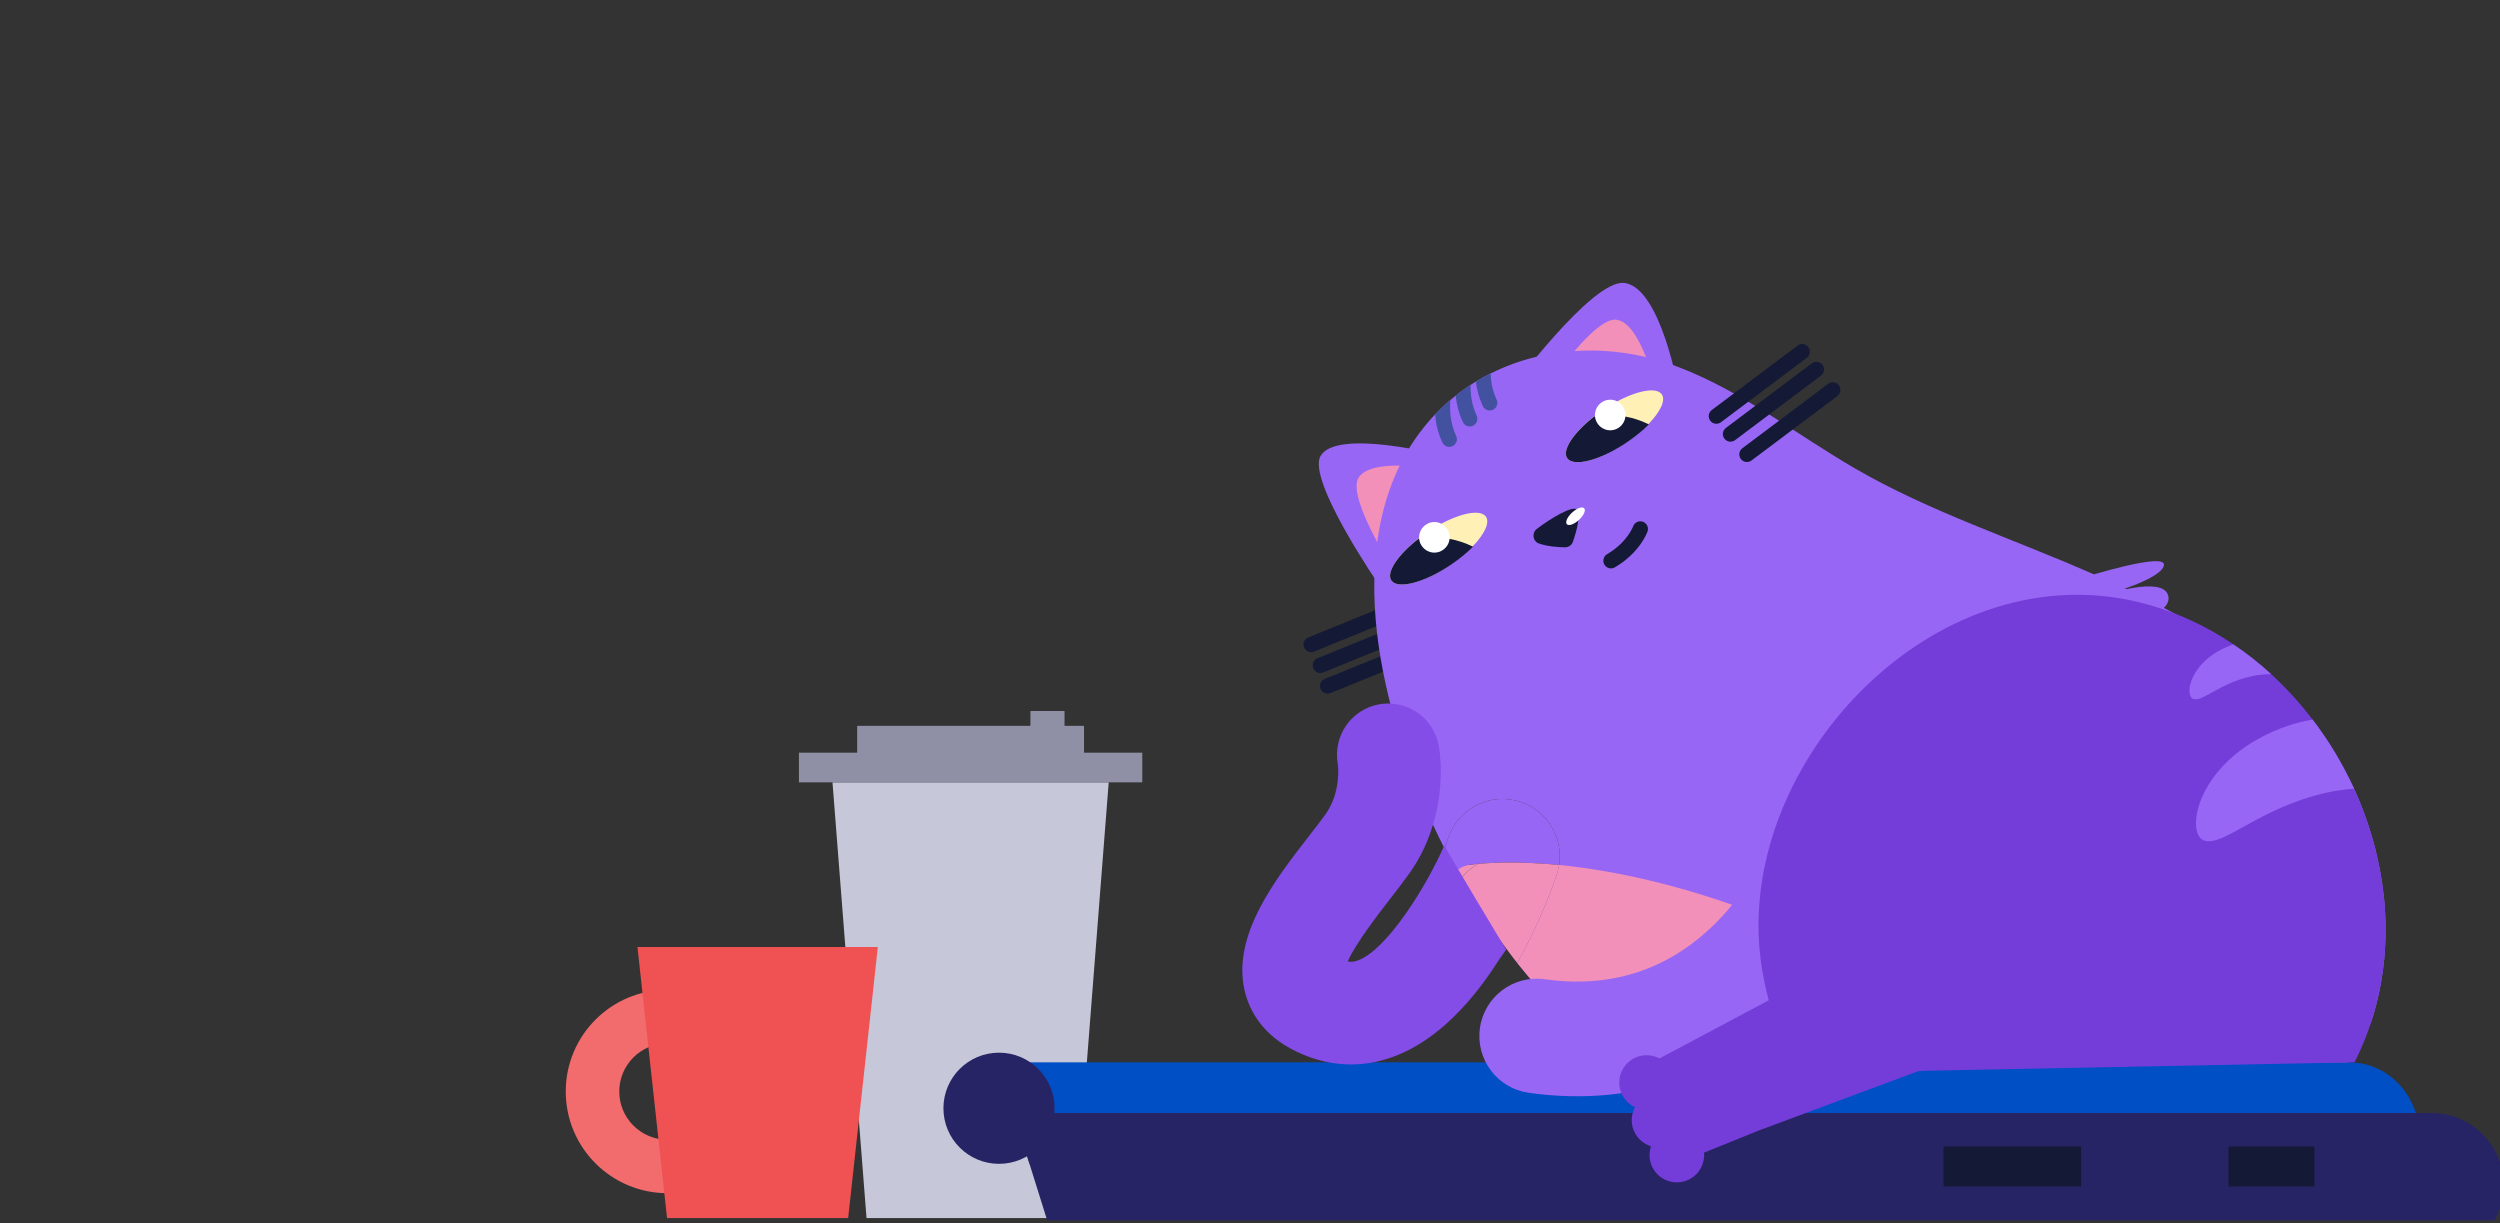 <svg viewBox="0 0 327 160" fill="none" xmlns="http://www.w3.org/2000/svg">
	<rect x="0" y="0" width="327" height="160" fill="#333333" stroke="none"/>
	<g clip-path="url(#clip0_1308_432)">
		<path fill-rule="evenodd" clip-rule="evenodd" d="M185.436 78.623C185.644 79.134 185.399 79.718 184.887 79.926L171.877 85.226C171.366 85.434 170.782 85.189 170.574 84.677C170.366 84.166 170.611 83.582 171.123 83.374L184.133 78.074C184.644 77.865 185.228 78.111 185.436 78.623Z" fill="#141936"/>
		<path fill-rule="evenodd" clip-rule="evenodd" d="M186.636 81.353C186.844 81.864 186.599 82.448 186.087 82.656L173.077 87.956C172.566 88.165 171.982 87.919 171.774 87.407C171.566 86.896 171.811 86.312 172.323 86.104L185.333 80.804C185.844 80.596 186.428 80.841 186.636 81.353Z" fill="#141936"/>
		<path fill-rule="evenodd" clip-rule="evenodd" d="M187.586 84.063C187.794 84.575 187.548 85.158 187.037 85.366L174.027 90.656C173.515 90.864 172.932 90.618 172.724 90.107C172.516 89.595 172.762 89.012 173.273 88.804L186.283 83.514C186.795 83.306 187.378 83.552 187.586 84.063Z" fill="#141936"/>
		<path d="M140.57 159.32H113.34L108.89 102.33H145.02L140.57 159.32Z" fill="#C6C7D8"/>
		<path d="M149.41 98.45H104.5V102.33H149.41V98.45Z" fill="#8F90A6"/>
		<path d="M141.79 94.94H112.12V98.82H141.79V94.94Z" fill="#8F90A6"/>
		<path d="M139.24 93H134.78V96.88H139.24V93Z" fill="#8F90A6"/>
		<path d="M315.99 145.59H130.25L129.71 143.8L128.24 138.95H307.23C311.45 138.95 314.83 141.83 315.99 145.59Z" fill="#004FC4"/>
		<path d="M130.67 152.23C134.685 152.23 137.94 148.975 137.94 144.96C137.94 140.945 134.685 137.69 130.67 137.69C126.655 137.69 123.4 140.945 123.4 144.96C123.4 148.975 126.655 152.23 130.67 152.23Z" fill="#272466"/>
		<path d="M327.45 155.11C327.45 156.17 327.27 157.25 326.89 158.33C326.73 158.78 326.54 159.21 326.31 159.62H136.97L132.58 145.59H317.92C322.3 145.59 325.8 148.47 327 152.23C327.29 153.15 327.45 154.12 327.45 155.11Z" fill="#272466"/>
		<path d="M327.09 152.23H134.66L134.1 150.44L132.58 145.59H318.01C322.39 145.59 325.89 148.47 327.09 152.23Z" fill="#272466"/>
		<path d="M272.21 149.96H254.21V155.19H272.21V149.96Z" fill="#141936"/>
		<path d="M302.72 149.96H291.49V155.19H302.72V149.96Z" fill="#141936"/>
		<path fill-rule="evenodd" clip-rule="evenodd" d="M87.3 136.47C83.821 136.47 81 139.291 81 142.77C81 146.249 83.821 149.07 87.3 149.07C90.779 149.07 93.6 146.249 93.6 142.77C93.6 139.291 90.779 136.47 87.3 136.47ZM74 142.77C74 135.425 79.955 129.47 87.3 129.47C94.645 129.47 100.6 135.425 100.6 142.77C100.6 150.115 94.645 156.07 87.3 156.07C79.955 156.07 74 150.115 74 142.77Z" fill="#F26C6E"/>
		<path d="M110.94 159.32H87.25L83.38 123.87H114.82L110.94 159.32Z" fill="#F05152"/>
		<path d="M272.52 75.54C272.52 75.54 283.43 72.1 283.04 73.95C282.66 75.8 275.51 77.76 275.51 77.76C275.51 77.76 282.66 75.38 283.55 77.76C284.44 80.14 278.95 81.42 278.95 81.42L272.52 75.54Z" fill="#9866F5"/>
		<path d="M180.457 76.627C180.457 76.627 170.887 62.757 172.737 59.627C174.867 56.007 188.567 59.557 188.567 59.557L180.457 76.627Z" fill="#9866F5"/>
		<path d="M185.397 79.527C185.397 79.527 175.827 65.657 177.677 62.527C179.807 58.907 193.507 62.457 193.507 62.457L185.397 79.527Z" fill="#F390BA"/>
		<path d="M197.5 51.107C197.5 51.107 208.17 36.627 212.39 37.007C217.27 37.447 219.63 51.407 219.63 51.407L197.5 51.107Z" fill="#9866F5"/>
		<path d="M198.9 55.687C198.9 55.687 207.79 41.377 211.41 41.817C215.58 42.327 217.79 56.297 217.79 56.297L198.9 55.687Z" fill="#F390BA"/>
		<path d="M310.71 131.8C310.55 132.4 310.37 133 310.18 133.59C309.33 135.48 308.29 137.28 307.08 138.95H267.66L263.97 139.18L260.72 139.38L216.29 142.19C214.83 141.27 213.41 140.29 212.02 139.27C211.32 138.74 210.63 138.2 209.95 137.65C208.7 136.64 207.48 135.58 206.3 134.47C206.13 134.32 205.96 134.16 205.79 133.99C205.43 133.67 205.08 133.32 204.74 132.98C204.55 132.8 204.36 132.61 204.17 132.42C204.03 132.28 203.9 132.14 203.77 132C202.6 130.8 201.47 129.56 200.38 128.28C200.35 128.24 200.32 128.21 200.28 128.17C199.88 127.69 199.47 127.21 199.08 126.72C198.86 126.47 198.66 126.21 198.45 125.95C198.29 125.76 198.14 125.56 197.99 125.37C198.15 125.57 198.3 125.76 198.46 125.95C201.38 120.8 203.09 116.01 203.64 114.36C203.77 113.96 203.87 113.55 203.93 113.14C204.48 109.6 202.41 106.06 198.89 104.89C194.97 103.58 190.72 105.7 189.41 109.63C189.27 110.05 189.11 110.5 188.93 110.96C188.43 109.98 187.95 108.99 187.49 107.99C186.11 104.97 184.89 101.9 183.84 98.79C183.26 97.06 182.73 95.32 182.25 93.57C181.87 92.2 181.53 90.79 181.22 89.37C179.29 80.51 178.88 70.92 182.36 62.49C183.37 60.04 184.67 57.85 186.2 55.94C186.68 55.33 187.18 54.75 187.71 54.2C187.94 53.95 188.18 53.71 188.42 53.48C188.56 53.34 188.71 53.2 188.86 53.06C189.14 52.8 189.42 52.55 189.71 52.32C189.94 52.12 190.17 51.93 190.4 51.75C190.6 51.58 190.81 51.43 191.01 51.27C191.16 51.16 191.32 51.05 191.47 50.94C191.76 50.73 192.06 50.53 192.36 50.34C192.58 50.19 192.81 50.05 193.04 49.91C193.21 49.8 193.38 49.7 193.56 49.6C194.02 49.33 194.49 49.08 194.97 48.85C202.33 45.16 211.35 44.85 219.64 48.05C227.94 51.25 234.97 56.82 242.61 61.26C252.41 66.95 263.48 70.53 273.83 75.11C284.5 79.83 294.39 85.06 301.92 94.23C304.25 97.08 306.24 100.02 307.85 103.03C307.87 103.08 307.89 103.12 307.91 103.17C308.22 103.85 308.52 104.54 308.8 105.24C308.96 105.65 309.12 106.07 309.28 106.49C309.54 107.2 309.78 107.93 310.01 108.65C310.02 108.69 310.03 108.72 310.04 108.75C310.27 109.48 310.48 110.22 310.67 110.96C311.16 112.9 311.53 114.88 311.76 116.86C311.85 117.59 311.91 118.32 311.96 119.06C312.22 123.33 311.84 127.63 310.71 131.8Z" fill="#9866F5"/>
		<path d="M190.2 113.4C191.2 113.22 192.26 113.08 193.37 112.99C192.49 113.47 191.71 114.14 191.07 114.97C190.77 114.45 190.48 113.93 190.2 113.4Z" fill="#F390BA"/>
		<path d="M224.25 111.53C226.63 129.91 208.66 140.38 208.66 140.38L248.08 125.95C248.08 125.96 221.87 93.15 224.25 111.53Z" fill="#9866F5"/>
		<path d="M191.08 114.96C191.13 115.06 191.17 115.15 191.23 115.24C191.17 115.15 191.12 115.06 191.07 114.97L191.08 114.96Z" fill="#F390BA"/>
		<path d="M260.72 139.38L216.29 142.19C214.83 141.27 213.41 140.29 212.02 139.27C211.32 138.74 210.63 138.2 209.95 137.65C208.7 136.64 207.48 135.58 206.3 134.47C206.13 134.32 205.96 134.16 205.79 133.99C205.43 133.67 205.08 133.32 204.74 132.98C204.41 132.66 204.09 132.33 203.77 132C202.6 130.8 201.47 129.56 200.38 128.28C200.35 128.24 200.32 128.21 200.28 128.17C199.88 127.69 199.47 127.21 199.08 126.72C198.87 126.47 198.66 126.21 198.46 125.95C201.38 120.8 203.09 116.01 203.64 114.36C203.77 113.96 203.87 113.55 203.93 113.14C212.26 113.96 221.89 116.33 231.53 120.22C244.81 125.58 255.23 132.67 260.72 139.38Z" fill="#F390BA"/>
		<path fill-rule="evenodd" clip-rule="evenodd" d="M239.367 110.75C243.096 112.554 244.656 117.039 242.853 120.768L236.101 117.502C242.853 120.768 242.851 120.771 242.849 120.774L242.846 120.782L242.838 120.798L242.819 120.836C242.805 120.864 242.788 120.898 242.769 120.936C242.73 121.014 242.68 121.111 242.619 121.228C242.497 121.461 242.329 121.77 242.115 122.144C241.688 122.891 241.07 123.902 240.253 125.08C238.627 127.423 236.153 130.503 232.734 133.472C225.78 139.508 214.904 145.038 199.958 142.939C195.856 142.363 192.998 138.571 193.574 134.469C194.15 130.367 197.942 127.509 202.044 128.085C211.808 129.456 218.482 125.98 222.901 122.144C225.167 120.177 226.836 118.104 227.93 116.527C228.473 115.746 228.86 115.106 229.097 114.692C229.216 114.485 229.295 114.336 229.337 114.256C229.354 114.225 229.365 114.204 229.369 114.195C231.186 110.496 235.652 108.953 239.367 110.75Z" fill="#9866F5"/>
		<path d="M310.71 131.8C310.55 132.4 310.37 133 310.18 133.59C309.64 135.26 308.98 136.91 308.19 138.52C308.11 138.66 308.04 138.81 307.96 138.95L235.06 140.38C232.66 136.12 230.82 130.03 230.25 125.15C230.21 124.79 230.17 124.43 230.14 124.07C230.08 123.41 230.04 122.71 230.02 122.03C229.38 97.35 254.19 72.56 279.74 78.76C283.59 79.69 287.22 81.24 290.56 83.27C290.57 83.28 290.58 83.28 290.59 83.3C291.11 83.62 291.62 83.94 292.12 84.29C293.86 85.45 295.51 86.75 297.05 88.17C299.04 89.98 300.86 91.98 302.49 94.13C304.6 96.88 306.4 99.88 307.85 103.03C307.87 103.08 307.89 103.12 307.91 103.17C308.22 103.85 308.52 104.54 308.8 105.24C308.96 105.65 309.12 106.07 309.28 106.49C309.54 107.2 309.78 107.93 310.01 108.65C310.02 108.69 310.03 108.72 310.04 108.75C310.27 109.48 310.48 110.22 310.67 110.96C311.16 112.9 311.53 114.88 311.76 116.86C311.85 117.59 311.91 118.32 311.96 119.06C312.22 123.33 311.84 127.63 310.71 131.8Z" fill="#743DD9"/>
		<path d="M271.606 109.435L278.374 129.888L230.196 147.812L222.102 151.078L218.932 152.352L214.739 139.672L217.05 138.444L238 127.305L271.606 109.435Z" fill="#743DD9"/>
		<path d="M215.685 145.15C217.649 144.977 219.1 143.244 218.927 141.28C218.753 139.316 217.02 137.864 215.056 138.038C213.092 138.212 211.641 139.945 211.814 141.909C211.988 143.873 213.721 145.324 215.685 145.15Z" fill="#743DD9"/>
		<path d="M217.315 150.076C219.279 149.902 220.731 148.169 220.557 146.205C220.383 144.241 218.65 142.79 216.686 142.964C214.722 143.137 213.271 144.87 213.445 146.834C213.618 148.798 215.351 150.25 217.315 150.076Z" fill="#743DD9"/>
		<path d="M219.646 154.638C221.61 154.465 223.062 152.732 222.888 150.768C222.714 148.804 220.981 147.352 219.017 147.526C217.053 147.7 215.602 149.433 215.776 151.397C215.949 153.361 217.682 154.812 219.646 154.638Z" fill="#743DD9"/>
		<path d="M307.91 103.17C306.76 103.24 305.6 103.4 304.46 103.65C295.51 105.6 290.82 110.84 288.27 109.93C285.71 109.01 287.35 98.97 299.33 94.91C300.19 94.62 301.06 94.39 301.92 94.23C302.11 94.19 302.3 94.16 302.49 94.13C304.6 96.88 306.4 99.88 307.85 103.03C307.87 103.08 307.89 103.12 307.91 103.17Z" fill="#9866F5"/>
		<path d="M297.05 88.17C296.8 88.17 296.55 88.18 296.3 88.2C295.72 88.24 295.13 88.31 294.55 88.44C290.31 89.36 288.08 91.85 286.87 91.42C285.67 90.98 286.42 86.33 291.93 84.36C291.99 84.33 292.06 84.31 292.12 84.29C293.86 85.45 295.51 86.75 297.05 88.17Z" fill="#9866F5"/>
		<path d="M203.93 113.14C202.75 113.03 201.6 112.94 200.47 112.89C197.94 112.76 195.56 112.79 193.37 112.99C192.38 113.06 191.16 113.15 190.52 113.98C190.21 113.47 190.48 113.92 190.2 113.4C189.76 112.59 189.34 111.78 188.93 110.96C189.11 110.5 189.27 110.05 189.41 109.63C190.72 105.7 194.97 103.58 198.89 104.89C202.41 106.06 204.48 109.6 203.93 113.14Z" fill="#9866F5"/>
		<path d="M203.93 113.14C203.87 113.55 203.77 113.96 203.64 114.36C203.09 116.01 201.38 120.8 198.46 125.95C198.3 125.76 198.15 125.57 197.99 125.37C197.68 124.97 197.38 124.57 197.09 124.17C196.36 123.22 195.67 122.25 195 121.26C194.67 120.79 194.36 120.32 194.05 119.85C193.93 119.68 193.82 119.51 193.71 119.33C193.42 118.88 193.13 118.43 192.85 117.97C192.73 117.78 192.61 117.59 192.5 117.39C192.12 116.79 191.76 116.18 191.42 115.57C191.41 115.56 191.4 115.54 191.39 115.52C191.33 115.43 191.28 115.33 191.23 115.24C191.17 115.15 191.13 115.06 191.08 114.96C191.72 114.13 192.49 113.47 193.37 112.99C195.56 112.79 197.94 112.76 200.47 112.89C201.6 112.94 202.75 113.03 203.93 113.14Z" fill="#F390BA"/>
		<path d="M197.01 124.2L196.08 125.51V125.52C192.86 130.6 188.21 136.05 182.22 138.23C180.14 138.99 178.03 139.32 175.93 139.21C173.48 139.09 171.06 138.39 168.73 137.11C164.66 134.88 163.23 131.63 162.74 129.31C161.27 122.19 166.78 115.07 171.21 109.36C172.02 108.32 172.79 107.32 173.37 106.52C175.49 103.54 175 100 174.99 99.96C174.31 96.32 176.71 92.81 180.35 92.13C181 92.01 181.66 91.99 182.28 92.06C185.17 92.35 187.63 94.51 188.18 97.5C188.32 98.21 189.14 103.25 187.07 108.98C186.46 110.72 185.56 112.54 184.3 114.3C183.56 115.33 182.72 116.43 181.82 117.58C180.38 119.44 177.31 123.4 176.28 125.76C176.78 125.86 177.19 125.78 177.62 125.62C181.45 124.23 186.67 115.77 188.92 110.57C189.25 111.32 196.88 124.03 197.01 124.2Z" fill="#844DE8"/>
		<path d="M201.292 71.092C200.48 70.808 200.327 69.719 201.009 69.188C202.813 67.8 205.697 66.096 206.239 66.643C206.814 67.222 206.225 69.501 205.73 70.878C205.574 71.311 205.153 71.602 204.698 71.588C203.833 71.579 202.411 71.484 201.292 71.092Z" fill="#141936"/>
		<path fill-rule="evenodd" clip-rule="evenodd" d="M214.882 68.243C215.404 68.425 215.679 68.995 215.498 69.516L214.553 69.188C215.498 69.516 215.497 69.517 215.497 69.517L215.497 69.518L215.496 69.52L215.495 69.525L215.49 69.537L215.478 69.571C215.467 69.598 215.453 69.634 215.435 69.678C215.398 69.766 215.345 69.887 215.272 70.034C215.126 70.328 214.902 70.728 214.576 71.186C213.924 72.102 212.865 73.245 211.226 74.209C210.75 74.489 210.138 74.33 209.857 73.854C209.577 73.378 209.736 72.765 210.212 72.485C211.574 71.684 212.432 70.748 212.947 70.025C213.205 69.663 213.376 69.355 213.48 69.145C213.532 69.04 213.568 68.96 213.588 68.91C213.599 68.885 213.605 68.868 213.609 68.859L213.611 68.853C213.795 68.335 214.362 68.062 214.882 68.243Z" fill="#141936"/>
		<path d="M206.523 68.009C207.149 67.435 207.457 66.752 207.211 66.484C206.965 66.217 206.259 66.466 205.633 67.041C205.007 67.615 204.699 68.298 204.945 68.566C205.191 68.833 205.897 68.584 206.523 68.009Z" fill="white"/>
		<path fill-rule="evenodd" clip-rule="evenodd" d="M236.53 45.4C236.861 45.841 236.772 46.468 236.33 46.8L225.1 55.23C224.659 55.561 224.032 55.472 223.7 55.03C223.369 54.589 223.458 53.962 223.9 53.63L235.13 45.2C235.571 44.869 236.198 44.958 236.53 45.4Z" fill="#141936"/>
		<path fill-rule="evenodd" clip-rule="evenodd" d="M238.379 47.729C238.711 48.171 238.622 48.798 238.181 49.129L226.951 57.569C226.509 57.901 225.882 57.812 225.551 57.371C225.219 56.929 225.308 56.302 225.749 55.971L236.979 47.531C237.421 47.199 238.048 47.288 238.379 47.729Z" fill="#141936"/>
		<path fill-rule="evenodd" clip-rule="evenodd" d="M240.53 50.4C240.861 50.841 240.772 51.468 240.33 51.8L229.1 60.23C228.659 60.561 228.032 60.472 227.7 60.03C227.369 59.589 227.458 58.962 227.9 58.63L239.13 50.2C239.571 49.869 240.198 49.958 240.53 50.4Z" fill="#141936"/>
		<path d="M192.569 71.519C191.813 72.29 190.861 73.08 189.772 73.83C186.385 76.166 182.893 77.118 182.022 75.974C181.242 74.964 182.771 72.612 185.501 70.476C185.846 70.196 186.193 69.939 186.576 69.68C189.988 67.355 193.456 66.404 194.339 67.548C194.924 68.334 194.175 69.88 192.569 71.519Z" fill="#FFF1B6"/>
		<path d="M215.569 55.519C214.813 56.29 213.861 57.08 212.772 57.83C209.385 60.166 205.893 61.118 205.022 59.974C204.242 58.964 205.771 56.612 208.501 54.476C208.846 54.196 209.193 53.939 209.576 53.68C212.988 51.355 216.456 50.404 217.339 51.548C217.924 52.334 217.175 53.88 215.569 55.519Z" fill="#FFF1B6"/>
		<path d="M192.671 71.511C191.908 72.283 190.947 73.074 189.847 73.825C186.428 76.164 182.902 77.118 182.023 75.973C181.237 74.963 182.78 72.608 185.537 70.47C185.796 70.425 186.055 70.379 186.328 70.357C188.591 70.126 190.795 70.568 192.671 71.511Z" fill="#141936"/>
		<path d="M215.671 55.511C214.908 56.283 213.947 57.074 212.847 57.825C209.428 60.164 205.902 61.118 205.023 59.973C204.237 58.963 205.78 56.608 208.537 54.47C208.796 54.425 209.055 54.379 209.328 54.357C211.591 54.126 213.795 54.568 215.671 55.511Z" fill="#141936"/>
		<path d="M187.698 72.281C188.802 72.236 189.66 71.305 189.615 70.201C189.57 69.097 188.639 68.239 187.536 68.284C186.432 68.329 185.574 69.26 185.619 70.364C185.664 71.467 186.595 72.326 187.698 72.281Z" fill="white"/>
		<path d="M210.698 56.281C211.802 56.236 212.66 55.305 212.615 54.201C212.57 53.097 211.639 52.239 210.536 52.284C209.432 52.329 208.574 53.26 208.619 54.364C208.664 55.467 209.595 56.326 210.698 56.281Z" fill="white"/>
		<path d="M189.99 58.36C189.86 58.42 189.71 58.45 189.57 58.45C189.19 58.45 188.83 58.24 188.66 57.87C188.06 56.6 187.79 55.34 187.71 54.2C187.94 53.95 188.18 53.71 188.42 53.48C188.56 53.34 188.71 53.2 188.86 53.06C189.14 52.8 189.42 52.55 189.71 52.32C189.6 53.59 189.67 55.32 190.47 57.03C190.71 57.53 190.49 58.12 189.99 58.36Z" fill="#4352A0"/>
		<path d="M192.67 55.69C192.53 55.75 192.39 55.78 192.25 55.78C191.87 55.78 191.51 55.57 191.34 55.21C190.79 54.02 190.51 52.84 190.4 51.75C190.6 51.58 190.81 51.43 191.01 51.27C191.16 51.16 191.32 51.05 191.47 50.94C191.76 50.73 192.06 50.53 192.36 50.34C192.35 50.43 192.35 50.51 192.35 50.6C192.35 51.73 192.54 53.05 193.15 54.36C193.38 54.86 193.17 55.45 192.67 55.69Z" fill="#4352A0"/>
		<path d="M195.28 53.6C195.14 53.66 195 53.69 194.85 53.69C194.48 53.69 194.12 53.48 193.95 53.11C193.44 52.01 193.16 50.92 193.04 49.91C193.21 49.8 193.38 49.7 193.56 49.6C194.02 49.33 194.49 49.08 194.97 48.85C195 49.9 195.21 51.09 195.76 52.27C195.99 52.77 195.78 53.36 195.28 53.6Z" fill="#4352A0"/>
	</g>
	<defs>
		<clipPath id="clip0_1308_432">
			<rect width="327" height="160" fill="white"/>
		</clipPath>
	</defs>
</svg>
